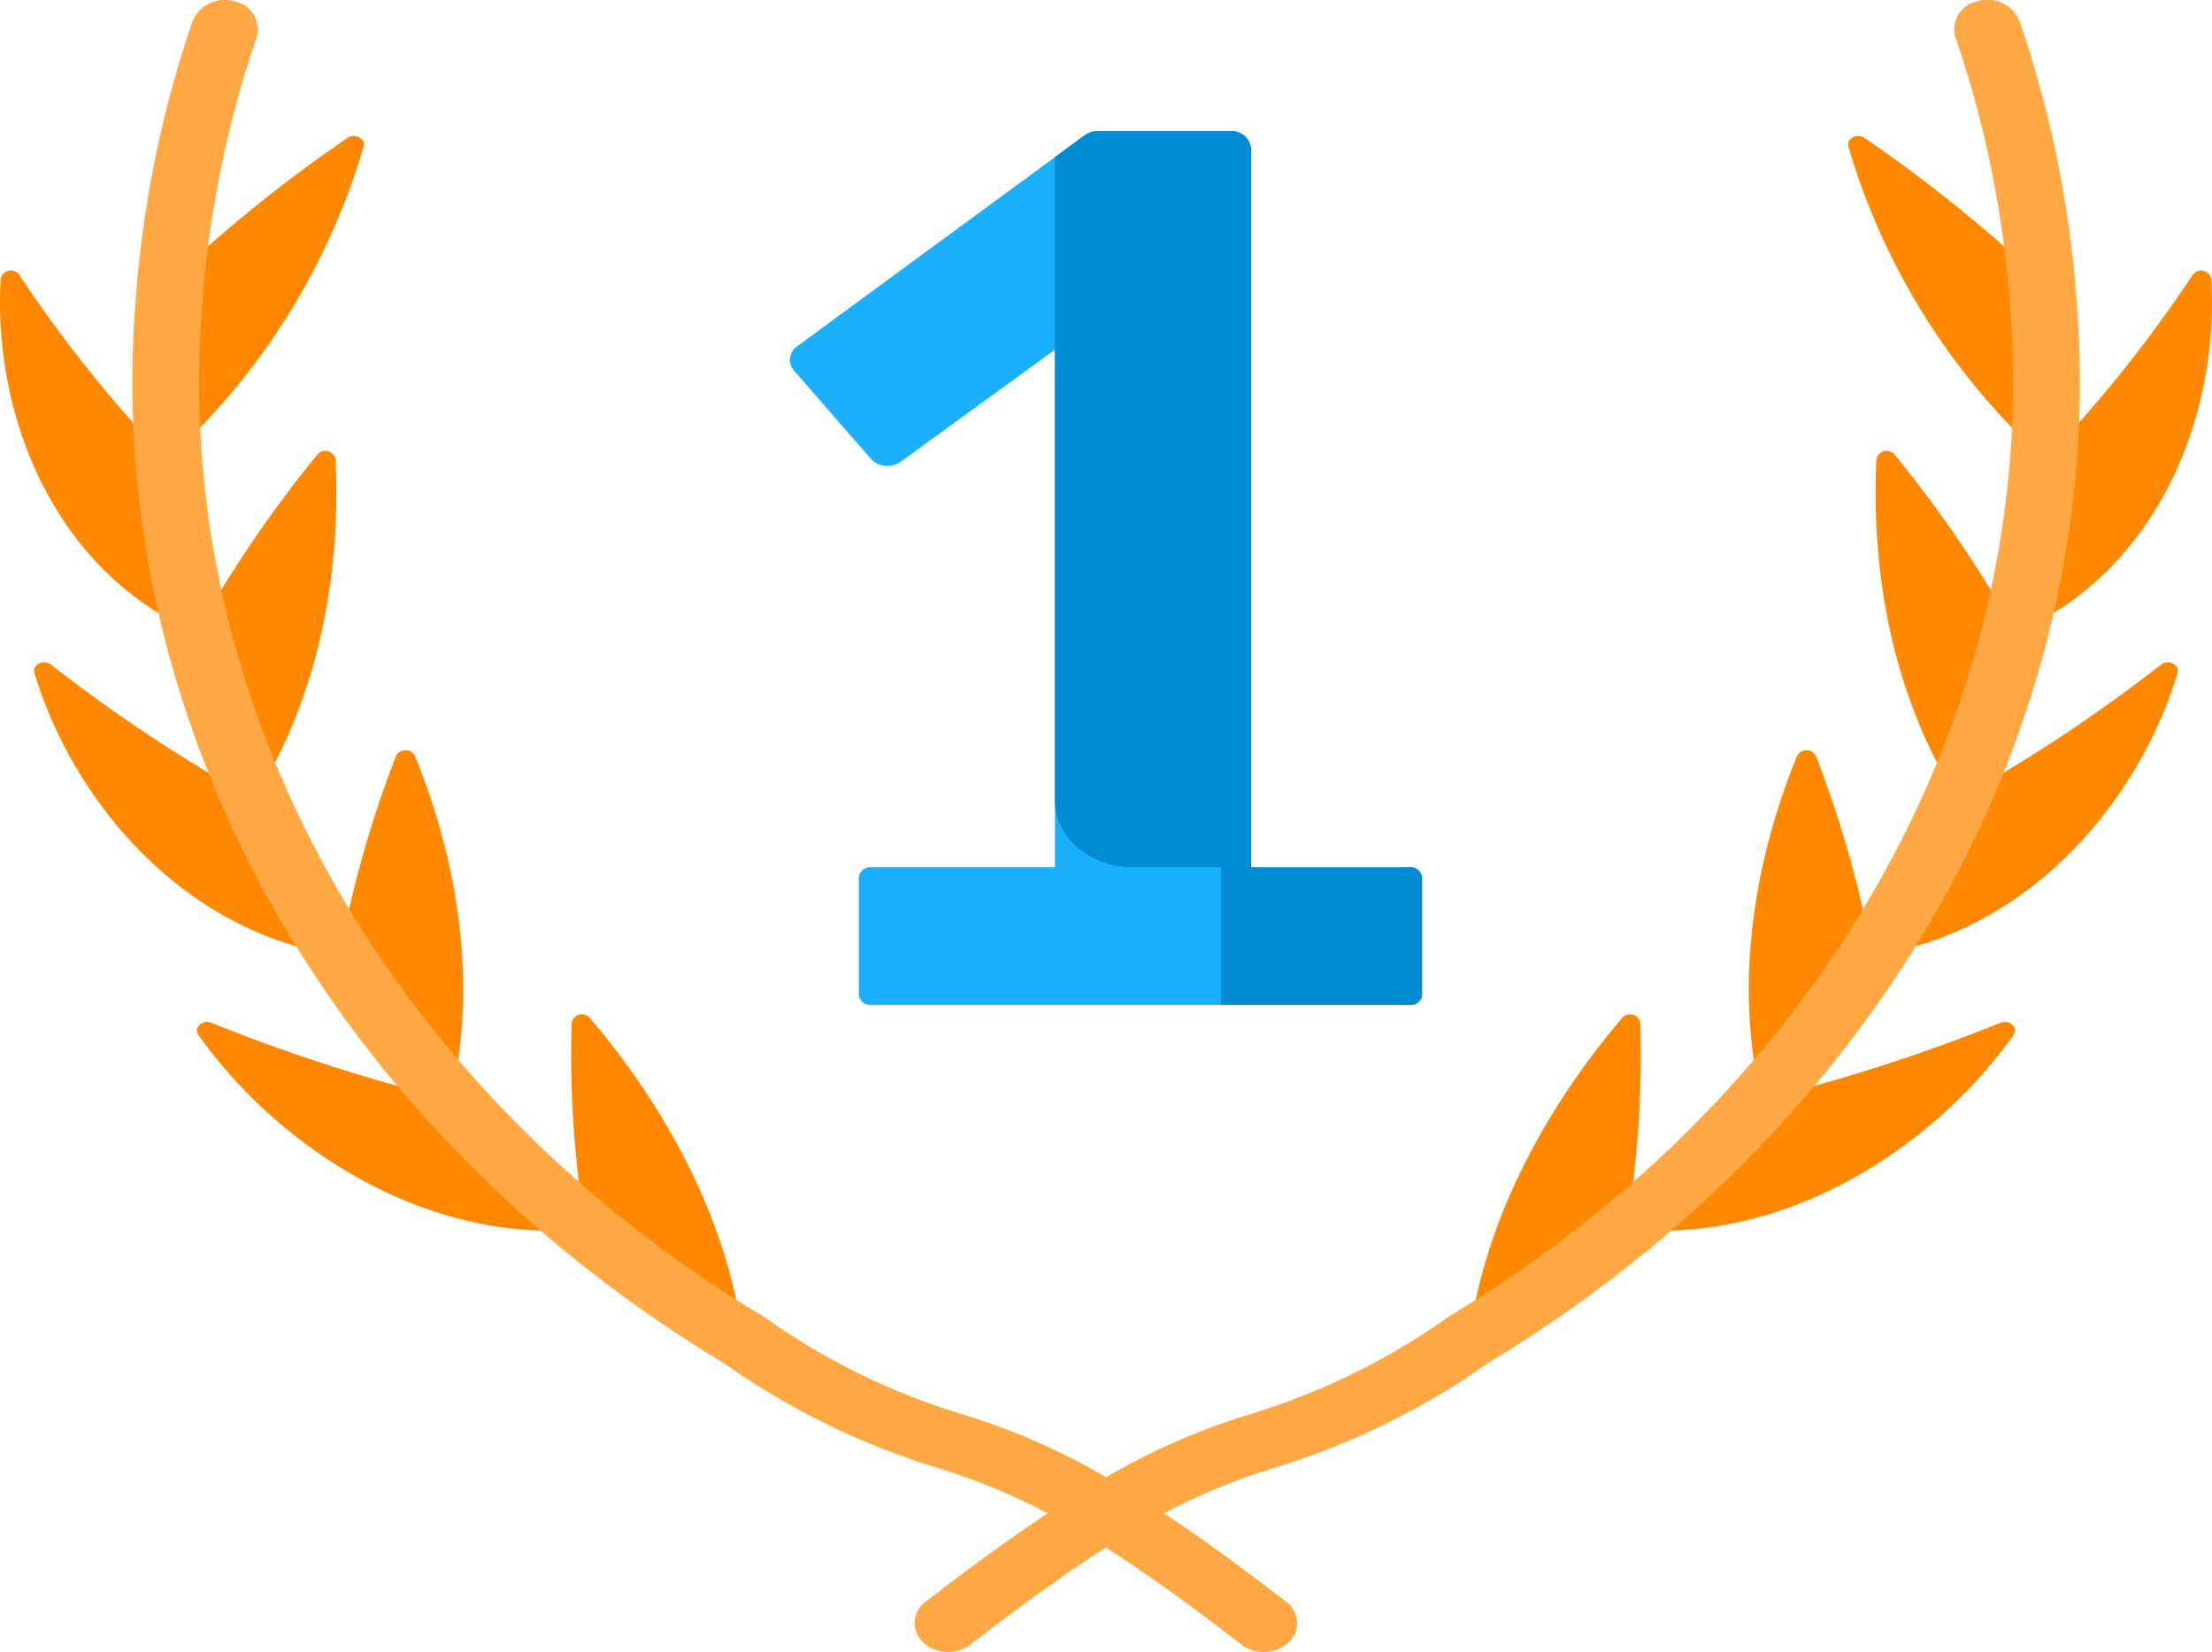 <svg xmlns="http://www.w3.org/2000/svg" viewBox="0 0 141.129 105.407">
  <defs>
    <style>
      .cls-1 {
        fill: #1caffd;
      }

      .cls-2 {
        fill: #008bd4;
      }

      .cls-3 {
        fill: #f80;
      }

      .cls-4 {
        fill: #ffa844;
      }
    </style>
  </defs>
  <g id="first" transform="translate(0 -35.104)">
    <path id="Path_855" data-name="Path 855" class="cls-1" d="M188,125.906a.713.713,0,0,1-.757-.656v-7.471a.713.713,0,0,1,.757-.656h11.755V87.512c0-.311,0-1.832.01-3.414l-9.842,7.148a1.46,1.46,0,0,1-.854.27,1.4,1.4,0,0,1-1.062-.458l-4.89-5.61a1.047,1.047,0,0,1,.2-1.572l18.33-13.447a1.46,1.46,0,0,1,.86-.273h8.433a1.252,1.252,0,0,1,1.33,1.151v45.818h10.147a.713.713,0,0,1,.757.656v7.471a.713.713,0,0,1-.757.656H188Z" transform="translate(-132.447 -26.688)"/>
    <path id="Path_856" data-name="Path 856" class="cls-2" d="M266.847,117.123H256.7V71.3a1.25,1.25,0,0,0-1.33-1.151h-8.433a1.459,1.459,0,0,0-.86.273l-1.894,1.389v41.039c0,2.357,2.208,4.268,4.931,4.268h5.667v8.782h12.065a.712.712,0,0,0,.757-.656v-7.471A.712.712,0,0,0,266.847,117.123Z" transform="translate(-176.876 -26.687)"/>
    <g id="Group_1754" data-name="Group 1754" transform="translate(0 43.778)">
      <path id="Path_857" data-name="Path 857" class="cls-3" d="M38.284,80.774a92.467,92.467,0,0,1,11.4-9.2c.483-.33,1.179.065,1.017.579A43.455,43.455,0,0,1,38.173,92.1,63.767,63.767,0,0,1,38.284,80.774Z" transform="translate(-27.507 -71.456)"/>
      <path id="Path_858" data-name="Path 858" class="cls-3" d="M10.666,119.515a84.287,84.287,0,0,1-9.43-11.782.663.663,0,0,0-1.192.243c-.5,8.552,3.275,18.558,12.472,22.594A64.685,64.685,0,0,1,10.666,119.515Z" transform="translate(0 -98.865)"/>
      <path id="Path_859" data-name="Path 859" class="cls-3" d="M45.4,167.3a78.638,78.638,0,0,1,7.732-11.366.665.665,0,0,1,1.163.293c.36,7.387-1.1,15.2-5.194,21.681A67.209,67.209,0,0,1,45.4,167.3Z" transform="translate(-32.887 -135.603)"/>
      <path id="Path_860" data-name="Path 860" class="cls-3" d="M21.937,220.919a99.8,99.8,0,0,1-12.971-8.591c-.47-.366-1.207.016-1.048.546,2.454,8.168,9.473,16.551,19.466,18.031A70.848,70.848,0,0,1,21.937,220.919Z" transform="translate(-5.719 -178.607)"/>
      <path id="Path_861" data-name="Path 861" class="cls-3" d="M78.59,248.81a70.3,70.3,0,0,1,3.6-12.73.678.678,0,0,1,1.21-.012C86.237,243,87.385,250.817,85.674,258A75.025,75.025,0,0,1,78.59,248.81Z" transform="translate(-56.927 -196.514)"/>
      <path id="Path_862" data-name="Path 862" class="cls-3" d="M61.781,313.314A112.4,112.4,0,0,1,46.515,308.4c-.573-.23-1.147.321-.817.788,5.1,7.2,14.644,13.428,24.7,12.354A79.444,79.444,0,0,1,61.781,313.314Z" transform="translate(-33.032 -251.824)"/>
      <path id="Path_863" data-name="Path 863" class="cls-3" d="M133.123,320a67.037,67.037,0,0,1-.888-13.136.663.663,0,0,1,1.153-.317c5.078,5.959,8.866,13.2,9.773,20.537A84.122,84.122,0,0,1,133.123,320Z" transform="translate(-95.76 -250.283)"/>
      <path id="Path_864" data-name="Path 864" class="cls-3" d="M440.212,80.774a92.46,92.46,0,0,0-11.4-9.2c-.483-.33-1.179.065-1.017.579A43.455,43.455,0,0,0,440.324,92.1,63.766,63.766,0,0,0,440.212,80.774Z" transform="translate(-309.86 -71.456)"/>
      <path id="Path_865" data-name="Path 865" class="cls-3" d="M468.445,119.515a84.282,84.282,0,0,0,9.43-11.782.663.663,0,0,1,1.192.243c.5,8.552-3.275,18.558-12.472,22.594A64.68,64.68,0,0,0,468.445,119.515Z" transform="translate(-337.982 -98.865)"/>
      <path id="Path_866" data-name="Path 866" class="cls-3" d="M443.085,167.3a78.639,78.639,0,0,0-7.732-11.366.665.665,0,0,0-1.163.293c-.36,7.387,1.1,15.2,5.194,21.681A67.22,67.22,0,0,0,443.085,167.3Z" transform="translate(-314.47 -135.603)"/>
      <path id="Path_867" data-name="Path 867" class="cls-3" d="M438.851,220.919a99.8,99.8,0,0,0,12.971-8.591c.47-.366,1.207.016,1.048.546-2.454,8.168-9.473,16.551-19.466,18.031A70.854,70.854,0,0,0,438.851,220.919Z" transform="translate(-313.939 -178.607)"/>
      <path id="Path_868" data-name="Path 868" class="cls-3" d="M412.684,248.81a70.3,70.3,0,0,0-3.6-12.73.678.678,0,0,0-1.21-.012C405.038,243,403.889,250.817,405.6,258A75.024,75.024,0,0,0,412.684,248.81Z" transform="translate(-293.218 -196.514)"/>
      <path id="Path_869" data-name="Path 869" class="cls-3" d="M385.061,313.314a112.4,112.4,0,0,0,15.266-4.917c.573-.23,1.147.321.817.788-5.1,7.2-14.644,13.428-24.7,12.354A79.466,79.466,0,0,0,385.061,313.314Z" transform="translate(-272.681 -251.824)"/>
      <path id="Path_870" data-name="Path 870" class="cls-3" d="M350.076,320a67.031,67.031,0,0,0,.888-13.136.663.663,0,0,0-1.153-.317c-5.078,5.959-8.866,13.2-9.773,20.537A84.119,84.119,0,0,0,350.076,320Z" transform="translate(-246.309 -250.283)"/>
    </g>
    <path id="Path_871" data-name="Path 871" class="cls-4" d="M154.558,53.247c0-.036,0-.072,0-.109A70.816,70.816,0,0,0,151,36.427a2.2,2.2,0,0,0-2.646-1.246,1.819,1.819,0,0,0-1.44,2.29,67.583,67.583,0,0,1,3.371,15.781c0,.04,0,.079.006.119A62.309,62.309,0,0,1,150.4,64.4a.024.024,0,0,0,0,0,63.234,63.234,0,0,1-1.8,10.759h0A65.764,65.764,0,0,1,145,85.491v0h0a69.311,69.311,0,0,1-5.305,9.723h0a73.418,73.418,0,0,1-6.9,8.951v0h0a77.768,77.768,0,0,1-8.388,8.006h0a82.248,82.248,0,0,1-9.773,6.9l-.038.026-.038.023a43.6,43.6,0,0,1-12.535,6.174,43.181,43.181,0,0,0-9.294,4.05,43.181,43.181,0,0,0-9.294-4.05,43.61,43.61,0,0,1-12.535-6.174l-.038-.022-.038-.026a82.223,82.223,0,0,1-9.773-6.9h0a77.742,77.742,0,0,1-8.388-8.006h0v0a73.39,73.39,0,0,1-6.9-8.951h0a69.284,69.284,0,0,1-5.305-9.723h0v0a65.738,65.738,0,0,1-3.606-10.328h0a63.208,63.208,0,0,1-1.8-10.759.028.028,0,0,1,0,0,62.308,62.308,0,0,1,.107-11.027c0-.04,0-.08.006-.119a67.587,67.587,0,0,1,3.371-15.781,1.819,1.819,0,0,0-1.44-2.29,2.2,2.2,0,0,0-2.646,1.246,70.817,70.817,0,0,0-3.55,16.711c0,.037,0,.073,0,.109a65.718,65.718,0,0,0-.1,11.387v0a66.5,66.5,0,0,0,1.889,11.3v.008A69.109,69.109,0,0,0,36.462,86.8v0a72.807,72.807,0,0,0,5.569,10.212v0a77.067,77.067,0,0,0,7.248,9.406h0a81.676,81.676,0,0,0,8.815,8.417l0,0a86.407,86.407,0,0,0,10.232,7.225,47.913,47.913,0,0,0,13.588,6.676,39.783,39.783,0,0,1,7.09,2.912c-2.2,1.461-4.753,3.294-7.78,5.638a1.676,1.676,0,0,0-.167,2.6,2.284,2.284,0,0,0,1.588.614,2.318,2.318,0,0,0,1.419-.47c3.509-2.718,6.314-4.7,8.651-6.2,2.336,1.494,5.141,3.481,8.65,6.2a2.32,2.32,0,0,0,1.419.47,2.284,2.284,0,0,0,1.588-.614,1.675,1.675,0,0,0-.167-2.6c-3.026-2.344-5.577-4.177-7.78-5.638a39.774,39.774,0,0,1,7.09-2.912,47.9,47.9,0,0,0,13.588-6.676,86.407,86.407,0,0,0,10.232-7.225l0,0a81.677,81.677,0,0,0,8.815-8.417h0a77.068,77.068,0,0,0,7.248-9.406v0A72.834,72.834,0,0,0,148.977,86.8v0a69.108,69.108,0,0,0,3.786-10.853v-.008a66.469,66.469,0,0,0,1.889-11.3v0A65.694,65.694,0,0,0,154.558,53.247Z" transform="translate(-22.156 0)"/>
  </g>
</svg>
